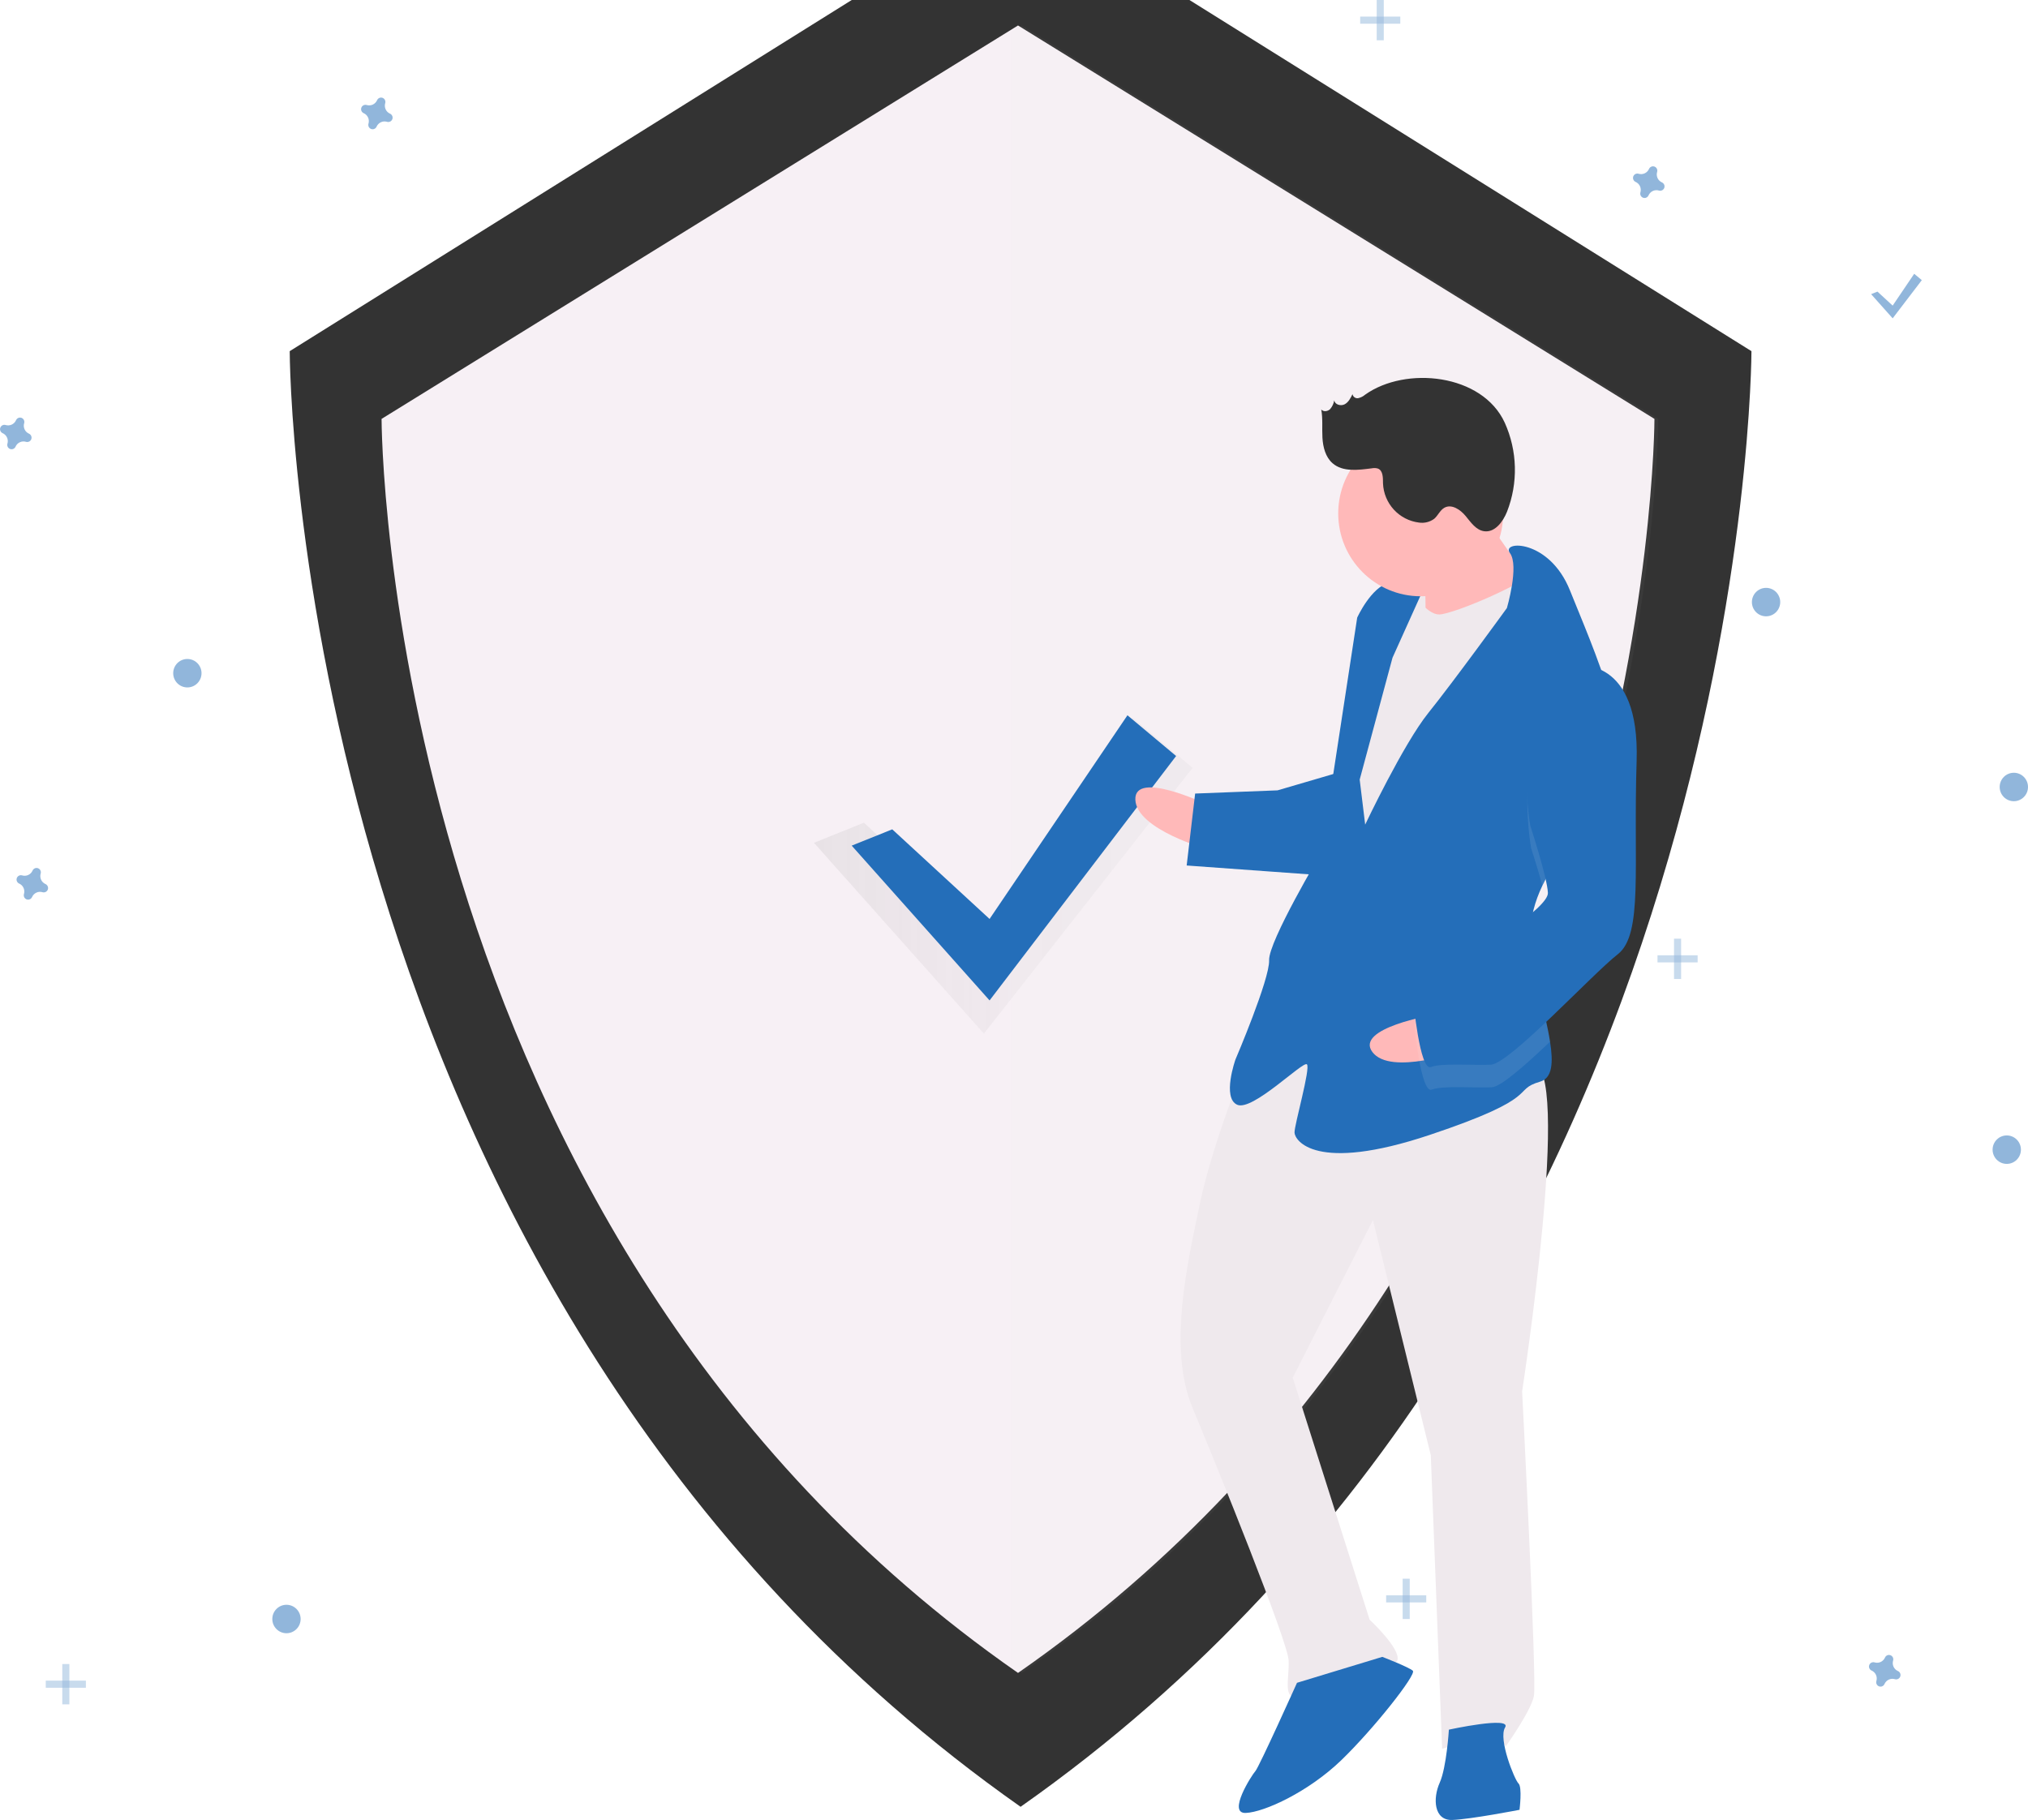 <svg width="332" height="298" viewBox="0 0 332 298" fill="none" xmlns="http://www.w3.org/2000/svg">

<defs>
<linearGradient id="paint0_linear" x1="133.249" y1="143.374" x2="195.244" y2="143.374" gradientUnits="userSpaceOnUse">
<stop stop-color="#808080" stop-opacity="0.25"/>
<stop offset="0.535" stop-color="#808080" stop-opacity="0.12"/>
<stop offset="1" stop-color="#808080" stop-opacity="0.1"/>
</linearGradient>
<clipPath id="clip0">
<rect width="332" height="298" fill="white"/>
</clipPath>
</defs>
<g clip-path="url(#clip0)">
<path d="M167.078 -17.275L47.429 57.499C47.429 57.499 47.429 211.72 167.078 295.841C286.727 211.72 286.727 57.499 286.727 57.499L167.078 -17.275Z" fill="#333333"/>
<path d="M166.657 4.171L62.466 68.589C62.466 68.589 62.466 201.452 166.657 273.922C270.847 201.452 270.847 68.589 270.847 68.589L166.657 4.171Z" fill="#F7F0F5"/>
<path opacity="0.04" d="M167.279 4.171L165.498 5.272V272.665C166.089 273.085 166.68 273.506 167.279 273.922C271.469 201.451 271.469 68.589 271.469 68.589L167.279 4.171Z" fill="#EFE9ED"/>
<g opacity="0.7">
<path opacity="0.7" d="M141.433 134.708L161.074 152.797L185.423 117.506L195.244 125.729L161.074 169.242L133.249 137.997L141.433 134.708Z" fill="url(#paint0_linear)"/>
</g>
<path d="M146.069 135.794L162.001 150.468L184.573 117.118L192.54 123.788L162.001 163.808L139.43 138.462L146.069 135.794Z" fill="#246EB9"/>
<path opacity="0.5" d="M63.854 18.613C63.535 18.474 63.278 18.221 63.132 17.903C62.986 17.585 62.962 17.224 63.063 16.89C63.08 16.838 63.09 16.785 63.094 16.732V16.732C63.103 16.578 63.063 16.426 62.98 16.297C62.896 16.168 62.773 16.07 62.63 16.017C62.486 15.964 62.33 15.959 62.183 16.002C62.036 16.045 61.907 16.135 61.815 16.258V16.258C61.783 16.301 61.757 16.348 61.736 16.398C61.597 16.719 61.346 16.977 61.029 17.124C60.713 17.27 60.354 17.295 60.021 17.193C59.97 17.176 59.917 17.166 59.863 17.162C59.711 17.152 59.559 17.193 59.431 17.276C59.303 17.36 59.205 17.484 59.152 17.628C59.099 17.772 59.094 17.93 59.137 18.077C59.18 18.224 59.269 18.354 59.392 18.447V18.447C59.435 18.478 59.482 18.505 59.531 18.526C59.851 18.665 60.108 18.918 60.254 19.236C60.399 19.554 60.424 19.915 60.322 20.249C60.306 20.301 60.295 20.354 60.291 20.407V20.407C60.282 20.561 60.322 20.713 60.406 20.842C60.489 20.971 60.612 21.069 60.755 21.122C60.899 21.175 61.056 21.18 61.202 21.137C61.349 21.094 61.478 21.004 61.57 20.881V20.881C61.602 20.838 61.628 20.791 61.649 20.741C61.788 20.42 62.04 20.162 62.356 20.015C62.672 19.869 63.031 19.844 63.365 19.946C63.416 19.963 63.468 19.973 63.522 19.977V19.977C63.675 19.987 63.826 19.946 63.954 19.862C64.082 19.778 64.18 19.655 64.233 19.511C64.286 19.367 64.291 19.209 64.248 19.062C64.205 18.915 64.116 18.785 63.994 18.692V18.692C63.95 18.661 63.904 18.634 63.854 18.613V18.613Z" fill="#246EB9"/>
<path opacity="0.5" d="M7.452 144.756C7.133 144.616 6.875 144.363 6.73 144.045C6.584 143.727 6.559 143.367 6.661 143.032C6.677 142.981 6.688 142.927 6.692 142.874V142.874C6.701 142.72 6.661 142.568 6.577 142.439C6.494 142.311 6.371 142.212 6.228 142.159C6.084 142.106 5.927 142.101 5.781 142.144C5.634 142.187 5.505 142.277 5.413 142.4V142.4C5.381 142.443 5.355 142.49 5.334 142.54C5.195 142.861 4.943 143.119 4.627 143.266C4.311 143.412 3.952 143.437 3.619 143.335C3.567 143.318 3.515 143.308 3.461 143.304V143.304C3.308 143.294 3.157 143.335 3.029 143.419C2.901 143.503 2.803 143.626 2.75 143.77C2.697 143.914 2.692 144.072 2.735 144.219C2.778 144.367 2.867 144.496 2.989 144.589C3.033 144.621 3.08 144.647 3.129 144.668C3.449 144.808 3.706 145.06 3.851 145.378C3.997 145.696 4.022 146.057 3.92 146.392C3.904 146.443 3.893 146.496 3.889 146.55V146.55C3.88 146.703 3.92 146.855 4.004 146.984C4.087 147.113 4.21 147.211 4.353 147.264C4.497 147.317 4.654 147.323 4.8 147.279C4.947 147.236 5.076 147.146 5.168 147.024C5.2 146.98 5.226 146.933 5.247 146.883C5.386 146.562 5.638 146.304 5.954 146.158C6.27 146.011 6.629 145.986 6.963 146.089C7.014 146.105 7.066 146.116 7.12 146.12V146.12C7.273 146.129 7.424 146.089 7.552 146.005C7.68 145.921 7.778 145.797 7.831 145.653C7.884 145.509 7.889 145.352 7.846 145.204C7.803 145.057 7.714 144.927 7.592 144.835C7.548 144.803 7.501 144.776 7.452 144.756V144.756Z" fill="#246EB9"/>
<path opacity="0.5" d="M289.119 100.914C290.399 100.914 291.437 99.871 291.437 98.585C291.437 97.299 290.399 96.256 289.119 96.256C287.839 96.256 286.801 97.299 286.801 98.585C286.801 99.871 287.839 100.914 289.119 100.914Z" fill="#246EB9"/>
<path opacity="0.5" d="M46.898 267.422C48.179 267.422 49.216 266.379 49.216 265.093C49.216 263.807 48.179 262.764 46.898 262.764C45.618 262.764 44.581 263.807 44.581 265.093C44.581 266.379 45.618 267.422 46.898 267.422Z" fill="#246EB9"/>
<path opacity="0.5" d="M328.523 190.572C329.803 190.572 330.841 189.529 330.841 188.243C330.841 186.957 329.803 185.914 328.523 185.914C327.243 185.914 326.205 186.957 326.205 188.243C326.205 189.529 327.243 190.572 328.523 190.572Z" fill="#246EB9"/>
<path opacity="0.5" d="M272.079 29.869C271.759 29.729 271.502 29.476 271.356 29.159C271.21 28.841 271.186 28.48 271.288 28.145C271.304 28.094 271.314 28.041 271.319 27.987V27.987C271.328 27.834 271.288 27.681 271.204 27.553C271.121 27.424 270.998 27.326 270.854 27.273C270.711 27.22 270.554 27.214 270.407 27.258C270.261 27.301 270.132 27.39 270.04 27.513C270.008 27.557 269.982 27.604 269.961 27.654C269.822 27.974 269.57 28.233 269.254 28.379C268.937 28.526 268.578 28.55 268.245 28.448C268.194 28.432 268.141 28.421 268.088 28.417V28.417C267.935 28.408 267.784 28.448 267.656 28.532C267.527 28.616 267.43 28.739 267.377 28.884C267.324 29.028 267.319 29.185 267.362 29.333C267.405 29.48 267.494 29.61 267.616 29.702V29.702C267.659 29.734 267.706 29.761 267.756 29.781C268.075 29.921 268.332 30.174 268.478 30.492C268.624 30.81 268.648 31.17 268.547 31.505C268.53 31.556 268.52 31.609 268.516 31.663V31.663C268.507 31.817 268.547 31.969 268.63 32.097C268.714 32.226 268.837 32.324 268.98 32.378C269.124 32.431 269.28 32.436 269.427 32.393C269.574 32.349 269.703 32.26 269.795 32.137V32.137C269.826 32.094 269.853 32.047 269.874 31.997C270.013 31.676 270.264 31.418 270.581 31.271C270.897 31.125 271.256 31.1 271.589 31.202C271.64 31.219 271.693 31.229 271.747 31.233V31.233C271.899 31.242 272.051 31.202 272.179 31.118C272.307 31.034 272.405 30.911 272.458 30.767C272.511 30.623 272.516 30.465 272.473 30.318C272.43 30.17 272.341 30.041 272.218 29.948C272.175 29.916 272.128 29.89 272.079 29.869V29.869Z" fill="#246EB9"/>
<path opacity="0.5" d="M310.71 273.615C310.391 273.475 310.134 273.222 309.988 272.904C309.842 272.586 309.818 272.226 309.919 271.891C309.936 271.84 309.946 271.787 309.95 271.733V271.733C309.959 271.58 309.919 271.427 309.836 271.299C309.752 271.17 309.629 271.072 309.486 271.019C309.342 270.965 309.186 270.96 309.039 271.003C308.892 271.047 308.763 271.136 308.671 271.259C308.64 271.302 308.613 271.35 308.592 271.399C308.453 271.72 308.202 271.979 307.885 272.125C307.569 272.272 307.21 272.296 306.877 272.194C306.826 272.178 306.773 272.167 306.719 272.163V272.163C306.567 272.154 306.415 272.194 306.287 272.278C306.159 272.362 306.061 272.485 306.008 272.629C305.955 272.774 305.95 272.931 305.993 273.078C306.036 273.226 306.126 273.355 306.248 273.448V273.448C306.291 273.48 306.338 273.506 306.387 273.527C306.707 273.667 306.964 273.92 307.11 274.238C307.256 274.555 307.28 274.916 307.178 275.251C307.162 275.302 307.152 275.355 307.148 275.409V275.409C307.138 275.562 307.178 275.715 307.262 275.843C307.346 275.972 307.468 276.07 307.612 276.123C307.755 276.177 307.912 276.182 308.059 276.139C308.205 276.095 308.334 276.006 308.426 275.883V275.883C308.458 275.839 308.484 275.792 308.505 275.742C308.644 275.422 308.896 275.163 309.212 275.017C309.529 274.87 309.888 274.846 310.221 274.948C310.272 274.964 310.325 274.975 310.378 274.979V274.979C310.531 274.988 310.682 274.948 310.811 274.864C310.939 274.78 311.036 274.657 311.089 274.512C311.142 274.368 311.148 274.211 311.104 274.063C311.061 273.916 310.972 273.786 310.85 273.694C310.807 273.662 310.76 273.636 310.71 273.615V273.615Z" fill="#246EB9"/>
<path opacity="0.5" d="M4.748 71.011C4.428 70.871 4.171 70.618 4.025 70.3C3.88 69.983 3.855 69.622 3.957 69.287C3.973 69.236 3.984 69.183 3.988 69.129V69.129C3.997 68.976 3.957 68.823 3.873 68.695C3.79 68.566 3.667 68.468 3.523 68.415C3.38 68.361 3.223 68.356 3.077 68.399C2.93 68.443 2.801 68.532 2.709 68.655C2.677 68.698 2.651 68.746 2.63 68.795C2.491 69.116 2.239 69.375 1.923 69.521C1.606 69.668 1.248 69.692 0.914 69.59C0.863 69.574 0.81 69.563 0.757 69.559V69.559C0.604 69.55 0.453 69.59 0.325 69.674C0.196 69.758 0.099 69.881 0.046 70.025C-0.007 70.17 -0.012 70.327 0.031 70.475C0.074 70.622 0.163 70.751 0.285 70.844V70.844C0.328 70.876 0.375 70.902 0.425 70.923C0.744 71.063 1.001 71.316 1.147 71.634C1.293 71.951 1.318 72.312 1.216 72.647C1.199 72.698 1.189 72.751 1.185 72.805V72.805C1.176 72.958 1.216 73.111 1.299 73.239C1.383 73.368 1.506 73.466 1.649 73.519C1.793 73.573 1.949 73.578 2.096 73.535C2.243 73.491 2.372 73.402 2.464 73.279V73.279C2.496 73.235 2.522 73.188 2.543 73.138C2.682 72.818 2.933 72.559 3.25 72.413C3.566 72.266 3.925 72.242 4.258 72.344C4.309 72.36 4.362 72.371 4.416 72.375V72.375C4.568 72.384 4.72 72.344 4.848 72.26C4.976 72.176 5.074 72.053 5.127 71.909C5.18 71.764 5.185 71.607 5.142 71.46C5.099 71.312 5.01 71.183 4.888 71.09C4.844 71.058 4.797 71.032 4.748 71.011V71.011Z" fill="#246EB9"/>
<path opacity="0.5" d="M30.673 112.558C31.953 112.558 32.991 111.515 32.991 110.229C32.991 108.943 31.953 107.9 30.673 107.9C29.393 107.9 28.355 108.943 28.355 110.229C28.355 111.515 29.393 112.558 30.673 112.558Z" fill="#246EB9"/>
<path opacity="0.5" d="M329.682 131.188C330.962 131.188 332 130.145 332 128.859C332 127.573 330.962 126.53 329.682 126.53C328.402 126.53 327.364 127.573 327.364 128.859C327.364 130.145 328.402 131.188 329.682 131.188Z" fill="#246EB9"/>
<g opacity="0.5">
<path opacity="0.5" d="M226.536 0H225.377V6.598H226.536V0Z" fill="#246EB9"/>
<path opacity="0.5" d="M229.24 3.881V2.717L222.673 2.717V3.881L229.24 3.881Z" fill="#246EB9"/>
</g>
<g opacity="0.5">
<path opacity="0.5" d="M230.785 258.495H229.626V265.093H230.785V258.495Z" fill="#246EB9"/>
<path opacity="0.5" d="M233.489 262.376V261.212H226.922V262.376H233.489Z" fill="#246EB9"/>
</g>
<g opacity="0.5">
<path opacity="0.5" d="M11.357 272.467H10.198V279.066H11.357V272.467Z" fill="#246EB9"/>
<path opacity="0.5" d="M14.062 276.349V275.184H7.494V276.349H14.062Z" fill="#246EB9"/>
</g>
<g opacity="0.5">
<path opacity="0.5" d="M275.212 153.7H274.053V160.298H275.212V153.7Z" fill="#246EB9"/>
<path opacity="0.5" d="M277.916 157.581V156.416H271.348V157.581H277.916Z" fill="#246EB9"/>
</g>
<path opacity="0.5" d="M307.356 47.747L309.845 50.039L313.371 44.829L314.616 45.871L309.845 52.123L306.318 48.164L307.356 47.747Z" fill="#246EB9"/>
<path d="M236.298 92.869L227.712 93.203L228.14 104.294L236.726 103.96L236.298 92.869Z" fill="#EFE9ED"/>
<path d="M197.566 131.712C197.566 131.712 185.676 126.004 185.866 130.934C186.056 135.863 197.851 139.106 197.851 139.106L197.566 131.712Z" fill="#FFB9B9"/>
<path d="M204.089 173.421C204.089 173.421 198.48 187.216 196.407 197.17C194.334 207.124 191.178 220.823 195.238 230.539C199.298 240.254 210.842 268.808 210.961 271.889C211.08 274.97 209.972 278.099 212.425 278.003C214.879 277.907 228.228 273.685 228.77 271.812C229.312 269.94 224.216 265.202 224.216 265.202L211.631 225.58L224.761 199.768L234.232 238.276L236.087 286.338C236.087 286.338 245.192 283.515 246.513 285.932C246.513 285.932 250.592 280.219 251.111 277.73C251.629 275.242 249.184 227.82 249.184 227.82C249.184 227.82 257.541 173.807 250.795 174.07C244.049 174.332 217.624 158.083 204.089 173.421Z" fill="#EFE9ED"/>
<path d="M212.33 275.538C212.33 275.538 206.107 289.357 205.518 289.997C204.928 290.637 200.873 296.966 203.94 296.847C207.006 296.727 214.247 293.36 219.576 288.215C224.905 283.071 231.932 274.158 231.295 273.565C230.658 272.973 226.293 271.292 226.293 271.292L212.33 275.538Z" fill="#246EB9"/>
<path d="M237.195 283.209C237.195 283.209 236.82 289.395 235.688 291.907C234.557 294.42 234.699 298.117 237.766 297.997C240.832 297.878 248.758 296.335 248.758 296.335C248.758 296.335 249.228 292.614 248.591 292.022C247.954 291.429 245.239 284.747 246.395 282.851C247.55 280.954 237.195 283.209 237.195 283.209Z" fill="#246EB9"/>
<path d="M241.732 82.475C241.732 82.475 248.269 92.711 250.817 95.08C253.366 97.449 246.196 102.665 246.196 102.665L233.365 104.399C233.365 104.399 233.526 92.668 232.865 91.46C232.205 90.251 241.732 82.475 241.732 82.475Z" fill="#FFB9B9"/>
<path d="M230.579 95.868C230.579 95.868 233.222 100.702 235.675 100.607C238.128 100.511 250.817 95.08 251.359 93.207C251.901 91.335 255.562 106.62 255.562 106.62L224.513 161.517L216.94 156.258L220.609 124.026L223.623 106.63L230.579 95.868Z" fill="#EFE9ED"/>
<path d="M252.505 144.999C251.266 147.602 250.492 150.317 250.6 153.096C250.604 153.219 250.609 153.342 250.62 153.465C250.914 159.168 253.005 165.764 253.755 170.56C254.3 174.001 254.145 176.512 252.141 177.103C247.282 178.526 252.849 179.543 234.051 185.83C215.253 192.116 211.972 186.69 211.925 185.458C211.877 184.225 214.587 174.863 213.95 174.271C213.313 173.679 205.036 182.023 202.535 180.887C200.034 179.75 202.25 173.492 202.25 173.492C202.25 173.492 207.883 160.314 207.764 157.233C207.645 154.152 216.298 139.622 216.298 139.622L222.183 101.132C222.183 101.132 224.446 96.107 227.488 95.372C230.531 94.636 233.056 96.389 233.056 96.389L227.964 107.695L222.592 127.652L223.491 135.022C223.491 135.022 229.738 121.819 233.84 116.723C237.943 111.626 246.691 99.56 246.691 99.56C246.691 99.56 248.733 92.637 247.191 90.568C245.649 88.493 253.622 88.183 257.022 96.689C258.823 101.198 261.749 107.922 263.581 114.182C265.214 119.727 265.985 124.912 264.367 127.875C261.895 132.402 255.675 138.353 252.505 144.999Z" fill="#246EB9"/>
<path opacity="0.1" d="M264.367 127.875C261.895 132.402 255.675 138.353 252.504 144.999C251.676 142.001 250.666 138.9 250.666 138.9C250.666 138.9 246.791 118.069 258.253 112.686C260.152 112.502 262.052 113.035 263.581 114.182C265.214 119.727 265.985 124.912 264.367 127.875Z" fill="#F7F0F5"/>
<path d="M218.865 126.563L209.147 129.41L195.655 129.935L194.267 141.714L216.44 143.319C216.44 143.319 221.979 127.675 218.865 126.563Z" fill="#246EB9"/>
<path d="M234.711 166.167C234.711 166.167 221.71 168.334 224.678 172.265C227.645 176.195 239.161 172.063 239.161 172.063L234.711 166.167Z" fill="#FFB9B9"/>
<path opacity="0.1" d="M250.62 153.465C250.914 159.168 253.005 165.764 253.755 170.56C249.614 174.498 245.676 177.972 244.192 178.029C241.125 178.149 236.195 177.724 234.379 178.412C232.563 179.1 231.498 167.416 231.498 167.416C231.498 167.416 232.581 163.671 237.416 161.632C240.68 160.252 246.936 156.509 250.62 153.465Z" fill="#F7F0F5"/>
<path d="M258.11 108.989C258.11 108.989 268.489 107.35 267.928 124.651C267.368 141.952 269.022 152.995 264.848 156.243C260.674 159.491 247.115 174.213 244.049 174.332C240.982 174.452 236.052 174.027 234.236 174.715C232.42 175.402 231.355 163.719 231.355 163.719C231.355 163.719 232.439 159.974 237.274 157.935C242.109 155.895 253.5 148.663 253.405 146.198C253.309 143.734 250.523 135.203 250.523 135.203C250.523 135.203 246.648 114.372 258.11 108.989Z" fill="#246EB9"/>
<path d="M232.58 97.632C240.037 97.632 246.083 91.558 246.083 84.066C246.083 76.573 240.037 70.499 232.58 70.499C225.123 70.499 219.077 76.573 219.077 84.066C219.077 91.558 225.123 97.632 232.58 97.632Z" fill="#FFB9B9"/>
<path d="M223.488 64.621C223.163 64.903 222.773 65.1 222.353 65.194C222.142 65.231 221.925 65.184 221.749 65.062C221.573 64.939 221.453 64.752 221.414 64.54C221.105 65.184 220.757 65.87 220.126 66.2C219.495 66.531 218.52 66.254 218.429 65.545C218.337 66.083 218.1 66.586 217.744 66.998C217.352 67.373 216.643 67.468 216.301 67.046C216.577 68.563 216.407 70.123 216.493 71.662C216.58 73.201 216.989 74.833 218.146 75.846C219.834 77.322 222.373 76.957 224.594 76.678C224.929 76.607 225.278 76.626 225.604 76.733C226.436 77.089 226.398 78.252 226.409 79.16C226.477 80.753 227.104 82.271 228.18 83.443C229.256 84.615 230.711 85.366 232.286 85.563C233.167 85.7 234.067 85.479 234.786 84.95C235.417 84.413 235.739 83.538 236.461 83.135C237.636 82.479 239.062 83.436 239.921 84.474C240.78 85.513 241.627 86.791 242.958 86.981C244.718 87.233 246.059 85.43 246.717 83.771C247.625 81.445 248.059 78.959 247.996 76.462C247.932 73.964 247.372 71.504 246.347 69.228C242.671 61.177 230.114 59.904 223.488 64.621Z" fill="#333333"/>
</g>
</svg>
